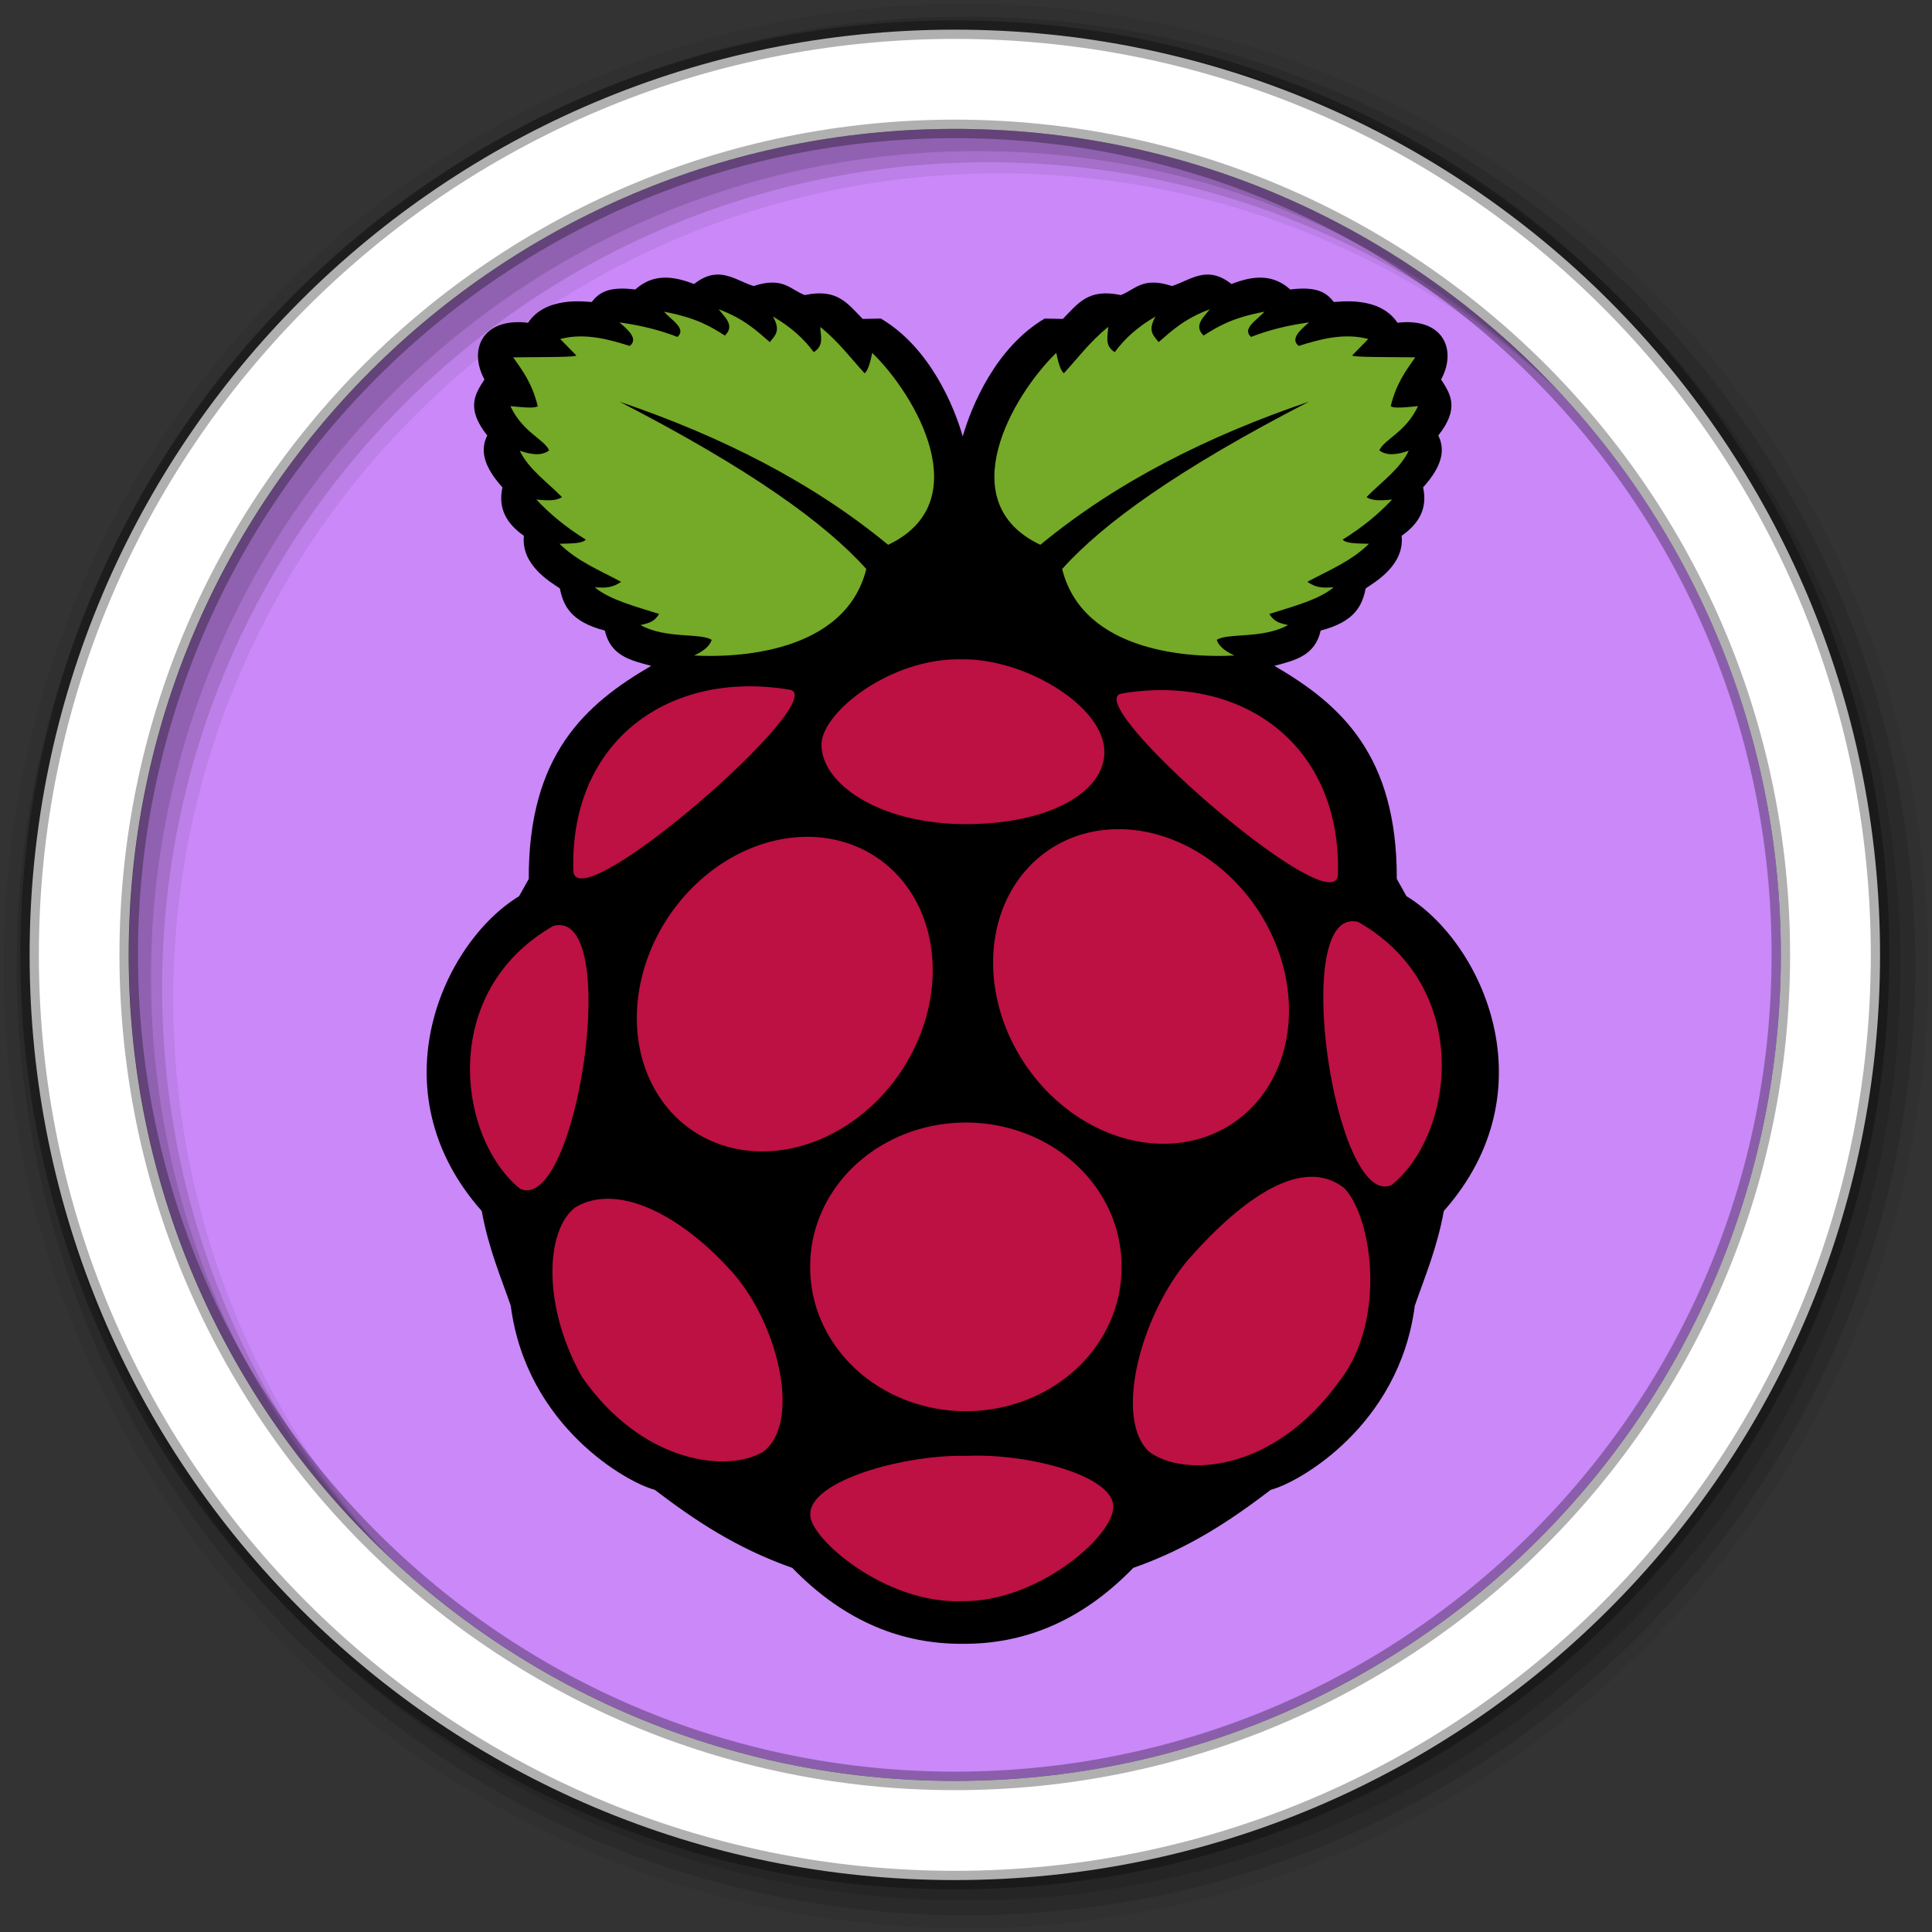 <svg height="512" viewBox="0 0 512 512" width="512" xmlns="http://www.w3.org/2000/svg">
 <rect x="0" y="0" width="512" height="512" fill="#333333" stroke="none"/>
 <path d="m471.95 253.05c0 120.9-98.01 218.9-218.9 218.9-120.9 0-218.9-98.01-218.9-218.9 0-120.9 98.01-218.9 218.9-218.9 120.9 0 218.9 98.01 218.9 218.9" fill="#ca88f9" fill-rule="evenodd"/>
 <path d="m256 1c-140.83 0-255 114.17-255 255 0 140.83 114.17 255 255 255 140.83 0 255-114.17 255-255 0-140.83-114.17-255-255-255m8.827 44.931c120.9 0 218.9 98 218.9 218.9 0 120.9-98 218.9-218.9 218.9-120.9 0-218.93-98-218.93-218.9 0-120.9 98.03-218.9 218.93-218.9" fill-opacity=".067" fill-rule="evenodd"/>
 <g fill-opacity=".129" fill-rule="evenodd">
  <path d="m256 4.433c-138.94 0-251.57 112.63-251.57 251.57 0 138.94 112.63 251.57 251.57 251.57 138.94 0 251.57-112.63 251.57-251.57 0-138.94-112.63-251.57-251.57-251.57m5.885 38.556c120.9 0 218.9 98 218.9 218.9 0 120.9-98 218.9-218.9 218.9-120.9 0-218.93-98-218.93-218.9 0-120.9 98.03-218.9 218.93-218.9"/>
  <path d="m256 8.356c-136.77 0-247.64 110.87-247.64 247.64 0 136.77 110.87 247.64 247.64 247.64 136.77 0 247.64-110.87 247.64-247.64 0-136.77-110.87-247.64-247.64-247.64m2.942 31.691c120.9 0 218.9 98 218.9 218.9 0 120.9-98 218.9-218.9 218.9-120.9 0-218.93-98-218.93-218.9 0-120.9 98.03-218.9 218.93-218.9"/>
 </g>
 <path d="m253.04 7.859c-135.42 0-245.19 109.78-245.19 245.19 0 135.42 109.78 245.19 245.19 245.19 135.42 0 245.19-109.78 245.19-245.19 0-135.42-109.78-245.19-245.19-245.19zm0 26.297c120.9 0 218.9 98 218.9 218.9 0 120.9-98 218.9-218.9 218.9-120.9 0-218.93-98-218.93-218.9 0-120.9 98.03-218.9 218.93-218.9z" fill="#ffffff" fill-rule="evenodd" stroke="#000000" stroke-opacity=".31" stroke-width="4.904"/>
 <g transform="matrix(.507 0 0 .507 109.689 71.924)">
  <path d="m158.38 1.656c-3.619.112-7.517 1.449-11.938 4.938-10.83-4.176-21.33-5.627-30.72 2.875-14.5-1.881-19.212 2-22.782 6.531-3.183-.066-23.819-3.272-33.282 10.844-23.781-2.814-31.297 13.988-22.781 29.656-4.857 7.519-9.889 14.947 1.469 29.281-4.018 7.984-1.527 16.644 7.938 27.125-2.498 11.223 2.412 19.141 11.219 25.312-1.647 15.358 14.084 24.287 18.781 27.469 1.804 8.949 5.563 17.393 23.531 22.062 2.963 13.336 13.762 15.639 24.219 18.438-34.562 20.09-64.201 46.523-64 111.38l-5.062 9.031c-39.63 24.1-75.285 101.56-19.53 164.52 3.642 19.708 9.75 33.864 15.188 49.531 8.134 63.131 61.218 92.692 75.219 96.188 20.517 15.628 42.368 30.457 71.938 40.844 27.875 28.749 58.074 39.706 88.438 39.688.445-0.0.899.005 1.344 0 30.364.019 60.562-10.938 88.438-39.688 29.569-10.387 51.421-25.216 71.938-40.844 14.001-3.496 67.085-33.057 75.219-96.188 5.438-15.667 11.546-29.823 15.188-49.531 55.754-62.965 20.1-140.43-19.531-164.53l-5.07-9.03c.201-64.852-29.438-91.285-64-111.38 10.457-2.798 21.256-5.101 24.219-18.438 17.968-4.67 21.728-13.114 23.531-22.062 4.698-3.181 20.428-12.111 18.781-27.469 8.807-6.172 13.717-14.09 11.219-25.312 9.465-10.481 11.956-19.141 7.938-27.125 11.36-14.328 6.32-21.756 1.47-29.275 8.51-15.668 1-32.47-22.79-29.656-9.46-14.116-30.09-10.91-33.28-10.844-3.57-4.531-8.28-8.412-22.78-6.531-9.39-8.502-19.89-7.051-30.72-2.875-12.86-10.148-21.37-2.013-31.09 1.062-15.57-5.088-19.13 1.881-26.78 4.719-16.98-3.588-22.14 4.224-30.28 12.469l-9.469-.188c-25.611 15.093-38.334 45.826-42.844 61.625-4.512-15.802-17.206-46.535-42.812-61.625l-9.469.188c-8.15-8.245-13.31-16.057-30.29-12.469-7.65-2.838-11.2-9.806-26.78-4.719-6.38-2.018-12.247-6.214-19.156-6z"/>
  <path d="m107.39 68.056c67.948 35.031 107.45 63.369 129.09 87.504-11.082 44.418-68.896 46.445-90.036 45.199 4.328-2.015 7.94-4.428 9.22-8.136-5.304-3.77-24.113-.397-37.244-7.774 5.044-1.045 7.404-2.063 9.763-5.785-12.406-3.957-25.769-7.366-33.628-13.921 4.241.052 8.201.949 13.74-2.893-11.112-5.988-22.969-10.734-32.181-19.887 5.745-.141 11.939-.057 13.74-2.17-10.17-6.301-18.751-13.308-25.854-20.972 8.04.971 11.435.135 13.379-1.266-7.688-7.874-17.418-14.523-22.057-24.226 5.97 2.058 11.431 2.845 15.368-.181-2.612-5.894-13.805-9.37-20.249-23.142 6.284.609 12.95 1.371 14.283 0-2.917-11.884-7.922-18.565-12.831-25.487 13.45-.2 33.828.052 32.905-1.085l-8.316-8.497c13.138-3.537 26.581.568 36.34 3.616 4.382-3.458-.078-7.83-5.424-12.294 11.165 1.491 21.254 4.057 30.373 7.593 4.872-4.399-3.164-8.799-7.051-13.198 17.249 3.273 24.557 7.871 31.82 12.475 5.269-5.051.302-9.343-3.254-13.74 13.006 4.817 19.705 11.036 26.758 17.175 2.391-3.227 6.075-5.592 1.627-13.379 9.234 5.323 16.189 11.595 21.334 18.622 5.713-3.638 3.404-8.613 3.435-13.198 9.597 7.806 15.687 16.114 23.142 24.226 1.502-1.093 2.817-4.802 3.978-10.667 22.895 22.212 55.246 78.158 8.316 100.34-39.94-32.94-87.64-56.883-140.5-74.844z" fill="#75a928"/>
  <path d="m467.92 68.056c-67.94 35.034-107.44 63.364-129.08 87.504 11.082 44.418 68.896 46.445 90.036 45.199-4.328-2.015-7.94-4.428-9.22-8.136 5.304-3.77 24.113-.397 37.244-7.774-5.044-1.045-7.404-2.063-9.763-5.785 12.406-3.957 25.769-7.366 33.628-13.921-4.241.052-8.201.949-13.74-2.893 11.112-5.988 22.969-10.734 32.181-19.887-5.745-.141-11.939-.057-13.74-2.17 10.17-6.301 18.751-13.308 25.854-20.972-8.04.971-11.435.135-13.379-1.266 7.688-7.874 17.418-14.523 22.057-24.226-5.97 2.058-11.431 2.845-15.368-.181 2.612-5.894 13.805-9.37 20.249-23.142-6.284.609-12.95 1.371-14.283 0 2.922-11.889 7.928-18.57 12.836-25.492-13.45-.2-33.828.052-32.905-1.085l8.316-8.497c-13.138-3.537-26.581.568-36.34 3.616-4.382-3.458.078-7.83 5.424-12.294-11.165 1.491-21.254 4.057-30.373 7.593-4.872-4.399 3.164-8.799 7.051-13.198-17.249 3.273-24.557 7.871-31.82 12.475-5.269-5.051-.302-9.343 3.254-13.74-13.006 4.817-19.705 11.036-26.758 17.175-2.391-3.227-6.075-5.592-1.627-13.379-9.234 5.323-16.189 11.595-21.334 18.622-5.713-3.638-3.404-8.613-3.435-13.198-9.597 7.806-15.687 16.114-23.142 24.226-1.502-1.093-2.817-4.802-3.978-10.667-22.895 22.212-55.246 78.158-8.316 100.34 39.919-32.947 87.616-56.888 140.48-74.849z" fill="#75a928"/>
  <path d="m365.2 521.85a71.956 66.532 0 1 1 -143.91 0 71.956 66.532 0 1 1 143.91 0z" fill="#bc1142" transform="matrix(1.131 0 0 1.128 -43.139 -68.311)"/>
  <path d="m262.84 276.65a61.875 28.125 0 1 1 -123.75 0 61.875 28.125 0 1 1 123.75 0z" fill="#bc1142" transform="matrix(.767 -1.161 2.171 1.422 -560.889 217.689)"/>
  <path d="m262.84 276.65a61.875 28.125 0 1 1 -123.75 0 61.875 28.125 0 1 1 123.75 0z" fill="#bc1142" transform="matrix(-.767 -1.161 -2.171 1.422 1134.829 213.689)"/>
  <path d="m72.91 342.09c36.41-9.76 12.292 150.63-17.333 137.47-32.587-26.21-43.083-102.97 17.333-137.47z" fill="#bc1142"/>
  <path d="m493.68 340.09c-36.414-9.757-12.292 150.64 17.333 137.48 32.587-26.213 43.083-102.98-17.333-137.48z" fill="#bc1142"/>
  <path d="m369.97 220.65c62.835-10.61 115.12 26.722 113.01 94.858-2.067 26.121-136.16-90.969-113.01-94.858z" fill="#bc1142"/>
  <path d="m196.36 218.65c-62.84-10.61-115.12 26.73-113.01 94.86 2.067 26.12 136.16-90.97 113.01-94.86z" fill="#bc1142"/>
  <path d="m286.62 202.76c-37.503-.975-73.495 27.834-73.582 44.544-.105 20.304 29.651 41.093 73.837 41.62 45.123.323 73.916-16.64 74.061-37.594.165-23.74-41.039-48.937-74.317-48.571z" fill="#bc1142"/>
  <path d="m288.91 619.12c32.697-1.427 76.571 10.532 76.657 26.396.543 15.405-39.79 50.211-78.826 49.538-40.427 1.744-80.069-33.116-79.55-45.199-.605-17.716 49.226-31.548 81.719-30.735z" fill="#bc1142"/>
  <path d="m168.14 525.1c23.279 28.046 33.891 77.319 14.464 91.844-18.379 11.088-63.012 6.522-94.736-39.052-21.395-38.242-18.638-77.157-3.616-88.589 22.464-13.684 57.173 4.799 83.889 35.797z" fill="#bc1142"/>
  <path d="m405.02 516.21c-25.187 29.502-39.212 83.31-20.838 100.64 17.568 13.464 64.729 11.582 99.566-36.756 25.296-32.465 16.82-86.682 2.371-101.08-21.464-16.602-52.277 4.645-81.099 37.188z" fill="#bc1142"/>
 </g>
</svg>

